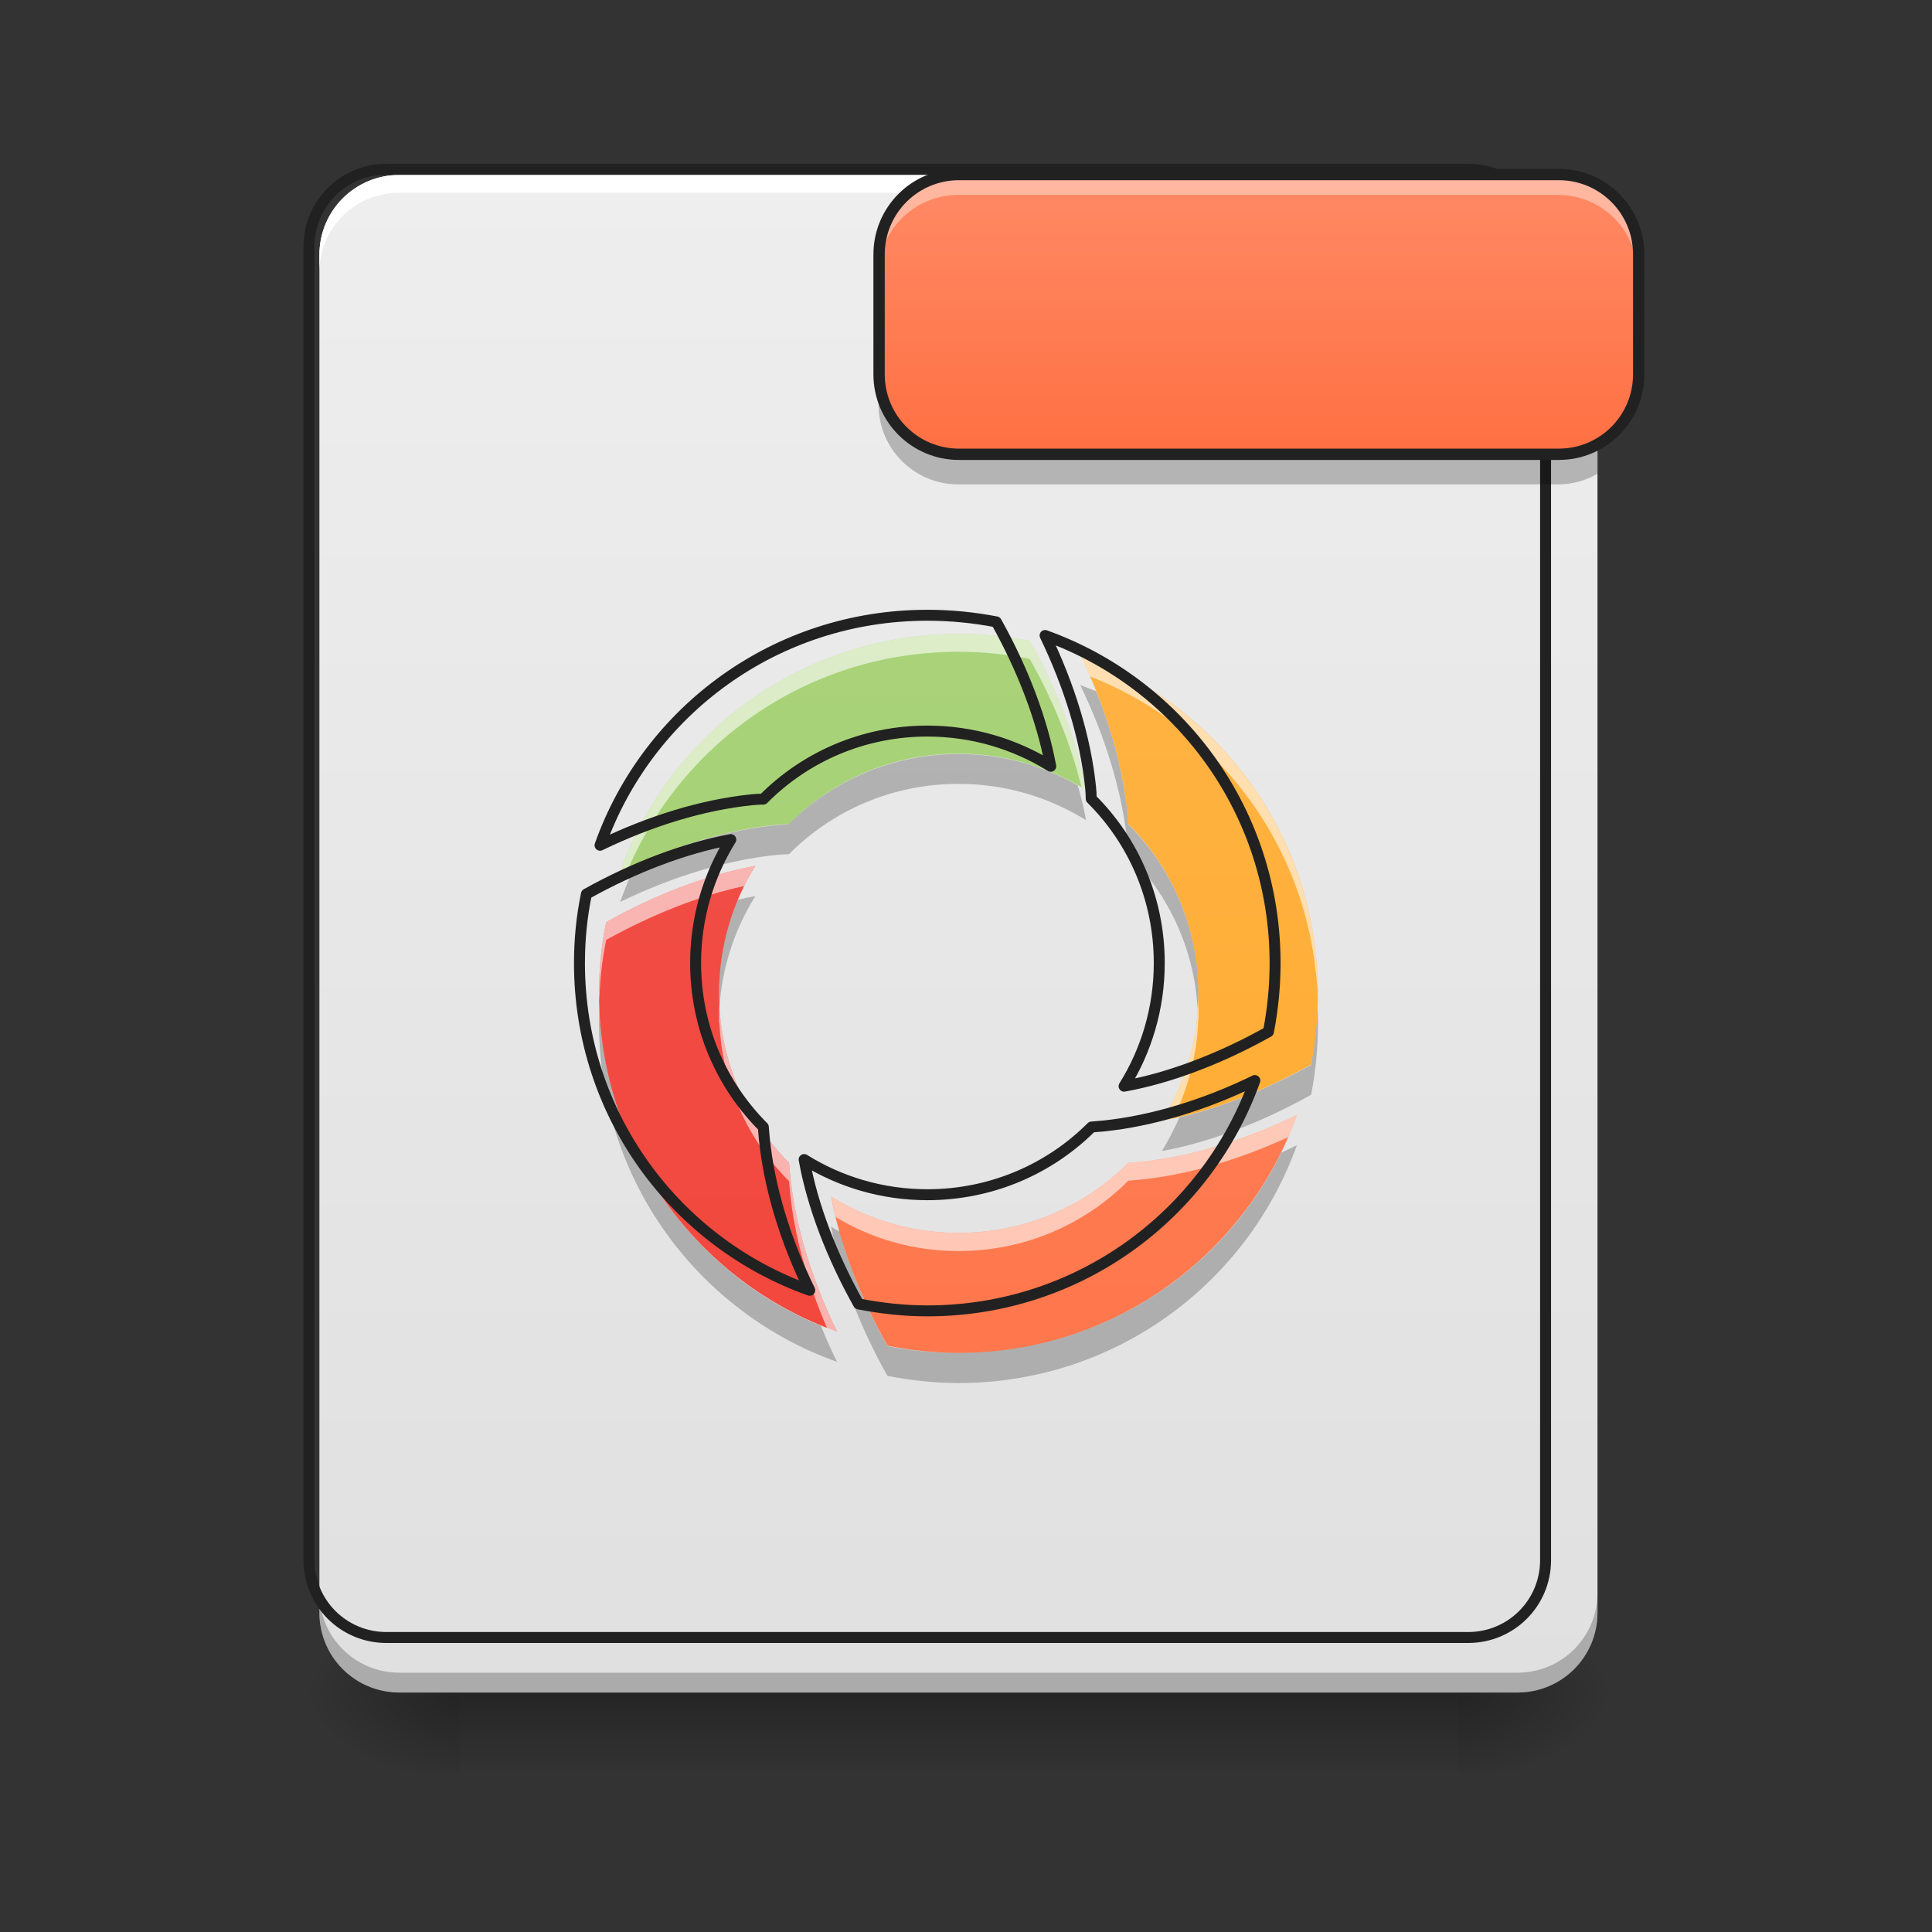 <svg height="22" viewBox="0 0 22 22" width="22" xmlns="http://www.w3.org/2000/svg" xmlns:xlink="http://www.w3.org/1999/xlink"><rect x="0" y="0" width="22" height="22" fill="#333333" stroke="none"/><linearGradient id="a" gradientTransform="matrix(.051 0 0 .043 -1.808 9.239)" gradientUnits="userSpaceOnUse" x1="254" x2="254" y1="233.5" y2="254.667"><stop offset="0" stop-opacity=".275"/><stop offset="1" stop-opacity="0"/></linearGradient><linearGradient id="b"><stop offset="0" stop-opacity=".314"/><stop offset=".222" stop-opacity=".275"/><stop offset="1" stop-opacity="0"/></linearGradient><radialGradient id="c" cx="450.909" cy="189.579" gradientTransform="matrix(0 -.054 -.097 -0 34.703 43.722)" gradientUnits="userSpaceOnUse" r="21.167" xlink:href="#b"/><radialGradient id="d" cx="450.909" cy="189.579" gradientTransform="matrix(-0 .054 .097 0 -12.873 -5.175)" gradientUnits="userSpaceOnUse" r="21.167" xlink:href="#b"/><radialGradient id="e" cx="450.909" cy="189.579" gradientTransform="matrix(-0 -.054 .097 -0 -12.873 43.722)" gradientUnits="userSpaceOnUse" r="21.167" xlink:href="#b"/><radialGradient id="f" cx="450.909" cy="189.579" gradientTransform="matrix(0 .054 -.097 0 34.703 -5.175)" gradientUnits="userSpaceOnUse" r="21.167" xlink:href="#b"/><linearGradient id="g" gradientUnits="userSpaceOnUse" x1="10.915" x2="10.915" y1="19.273" y2="1.991"><stop offset="0" stop-color="#e0e0e0"/><stop offset="1" stop-color="#eee"/></linearGradient><linearGradient id="h" gradientUnits="userSpaceOnUse" x1="10.915" x2="10.915" y1="19.952" y2="2.67"><stop offset="0" stop-color="#9ccc65"/><stop offset="1" stop-color="#aed581"/></linearGradient><linearGradient id="i" gradientUnits="userSpaceOnUse" x1="10.915" x2="10.915" y1="19.952" y2="2.67"><stop offset="0" stop-color="#ffa726"/><stop offset="1" stop-color="#ffb74d"/></linearGradient><linearGradient id="j" gradientUnits="userSpaceOnUse" x1="10.006" x2="10.006" y1="19.952" y2="2.67"><stop offset="0" stop-color="#f44336"/><stop offset="1" stop-color="#ef5350"/></linearGradient><linearGradient id="k"><stop offset="0" stop-color="#ff7043"/><stop offset="1" stop-color="#ff8a65"/></linearGradient><linearGradient id="l" gradientUnits="userSpaceOnUse" x1="10.915" x2="10.915" xlink:href="#k" y1="19.952" y2="2.67"/><linearGradient id="m" gradientUnits="userSpaceOnUse" x1="14.553" x2="14.553" xlink:href="#k" y1="5.175" y2="1.991"/><path d="m5.23 19.273h11.371v.91h-11.371zm0 0" fill="url(#a)"/><path d="m16.602 19.273h1.816v-.91h-1.816zm0 0" fill="url(#c)"/><path d="m5.23 19.273h-1.82v.91h1.82zm0 0" fill="url(#d)"/><path d="m5.23 19.273h-1.82v-.91h1.82zm0 0" fill="url(#e)"/><path d="m16.602 19.273h1.816v.91h-1.816zm0 0" fill="url(#f)"/><path d="m4.547 1.992c-.504 0-.91.406-.91.91v15.461c0 .504.406.91.91.91h12.734c.504 0 .91-.406.91-.91v-15.461c0-.504-.406-.91-.91-.91zm0 0" fill="url(#g)"/><path d="m3.637 18.137v.227c0 .504.406.91.91.91h12.734c.504 0 .91-.406.91-.91v-.227c0 .504-.406.91-.91.91h-12.734c-.504 0-.91-.406-.91-.91zm0 0" fill-opacity=".235"/><path d="m13.684 1.992.496.453h3.102c.504 0 .91.406.91.91v-.453c0-.504-.406-.91-.91-.91zm0 0" fill="#fff" fill-opacity=".392"/><path d="m10.914 7.219c-1.781 0-3.289 1.125-3.852 2.707.59-.285 1.207-.477 1.785-.535.043-.004.09-.008.137-.008.492-.496 1.176-.801 1.93-.801.535 0 1.031.152 1.453.414-.102-.547-.328-1.141-.641-1.699-.262-.051-.535-.078-.812-.078zm0 0" fill="url(#h)"/><path d="m12.301 7.457c.285.59.477 1.211.535 1.785.004.047.008.09.008.137.496.492.801 1.176.801 1.934 0 .531-.152 1.031-.414 1.449.543-.098 1.141-.328 1.699-.641.051-.262.078-.531.078-.809 0-1.781-1.125-3.289-2.707-3.855zm0 0" fill="url(#i)"/><path d="m8.602 9.859c-.547.102-1.141.328-1.699.641-.055.262-.082.535-.082.812 0 1.781 1.129 3.289 2.711 3.852-.289-.59-.477-1.207-.535-1.785-.004-.047-.008-.09-.012-.137-.492-.492-.797-1.176-.797-1.93 0-.535.152-1.031.414-1.453zm0 0" fill="url(#j)"/><path d="m14.77 12.695c-.594.289-1.211.477-1.785.535-.047.004-.094.008-.137.012-.492.492-1.176.797-1.934.797-.531 0-1.031-.152-1.449-.414.098.547.328 1.141.641 1.699.262.051.531.082.809.082 1.781 0 3.289-1.129 3.855-2.711zm0 0" fill="url(#l)"/><path d="m10.914 7.219c-1.781 0-3.289 1.125-3.852 2.707.031-.016.066-.031.098-.047.629-1.449 2.07-2.457 3.754-2.457.277 0 .551.027.812.082.27.477.473.984.59 1.465.016.008.031.02.051.027-.102-.547-.328-1.141-.641-1.699-.262-.051-.535-.078-.812-.078zm0 0" fill="#fff" fill-opacity=".588"/><path d="m12.301 7.457c.039.082.078.164.113.246 1.383.543 2.395 1.809 2.566 3.34.016.109.023.219.027.332 0-.02 0-.043 0-.062 0-1.781-1.125-3.289-2.707-3.855zm1.344 3.934c-.016.504-.164.973-.414 1.371.043-.008.086-.016.129-.027.172-.344.273-.73.285-1.137v.047c0-.035.004-.07.004-.105 0-.051-.004-.098-.004-.148zm0 0" fill="#fff" fill-opacity=".588"/><path d="m8.602 9.859c-.547.102-1.141.328-1.699.641-.055.262-.082.535-.082.812 0 .031.004.062.004.098.004-.242.031-.477.078-.707.512-.285 1.059-.504 1.57-.613.039-.078.082-.156.129-.23zm-.41 1.582c-.004.043-.004.086-.004.133v.102c0-.012 0-.02.004-.031.031.707.328 1.34.793 1.805.004.043.008.09.012.133.051.5.199 1.027.422 1.543.035.012.074.027.113.039-.289-.59-.477-1.207-.535-1.785-.004-.047-.008-.09-.012-.137-.465-.465-.762-1.098-.793-1.801zm0 0" fill="#fff" fill-opacity=".588"/><path d="m14.77 12.695c-.594.289-1.211.477-1.785.535-.047.004-.094.008-.137.012-.492.492-1.176.797-1.934.797-.531 0-1.031-.152-1.449-.414.016.078.031.156.051.234.406.246.887.387 1.398.387.758 0 1.441-.305 1.934-.801.043-.004.09-.008.137-.012.543-.055 1.125-.227 1.684-.484.039-.082.07-.168.102-.254zm0 0" fill="#fff" fill-opacity=".588"/><g fill-opacity=".235"><path d="m10.914 8.586c-.754 0-1.438.305-1.93.797-.047.004-.094.008-.137.012-.52.051-1.07.211-1.609.449-.066.141-.125.281-.176.426.59-.285 1.207-.477 1.785-.535.043-.004.09-.008.137-.008.492-.496 1.176-.801 1.93-.801.535 0 1.031.152 1.453.414-.023-.129-.055-.262-.094-.395-.398-.23-.863-.359-1.359-.359zm0 0"/><path d="m12.301 7.801c.285.59.477 1.211.535 1.785.004.047.008.09.008.137.457.457.754 1.074.793 1.762.004-.055.008-.113.008-.172 0-.754-.305-1.438-.801-1.93 0-.047-.004-.09-.008-.137-.047-.445-.168-.914-.355-1.375-.059-.023-.117-.047-.18-.07zm2.703 3.684c-.008.219-.035.434-.074.641-.492.273-1.012.484-1.5.598-.059.133-.125.262-.199.383.543-.098 1.141-.328 1.699-.641.051-.262.078-.531.078-.809 0-.059 0-.117-.004-.172zm0 0"/><path d="m8.602 10.203c-.066.012-.133.027-.199.043-.141.328-.215.688-.215 1.066 0 .059 0 .113.004.172.027-.469.176-.906.41-1.281zm-1.777 1.281c0 .059-.004.113-.004.172 0 1.781 1.129 3.289 2.711 3.852-.066-.133-.129-.273-.184-.41-1.434-.59-2.457-1.977-2.523-3.613zm0 0"/><path d="m14.77 13.039c-.059.031-.121.059-.18.086-.664 1.355-2.059 2.281-3.676 2.281-.277 0-.547-.027-.809-.078-.238-.426-.43-.875-.547-1.305-.031-.016-.062-.035-.094-.055.098.547.328 1.141.641 1.699.262.051.531.082.809.082 1.781 0 3.289-1.129 3.855-2.711zm0 0"/></g><path d="m959.908 575.182c-156.664 0-289.278 98.945-338.751 238.088 51.878-25.08 106.16-41.914 157.007-47.068 3.779-.344 7.902-.687 12.025-.687 43.289-43.632 103.412-70.43 169.719-70.43 47.068 0 90.7 13.399 127.805 36.417-8.933-48.098-28.859-100.32-56.344-149.449-23.019-4.466-47.068-6.871-71.461-6.871zm0 0" fill="none" stroke="#212121" stroke-linecap="round" stroke-linejoin="round" stroke-width="11.339" transform="matrix(.011 0 0 .011 0 .679)"/><path d="m1081.872 596.139c25.08 51.878 41.914 106.504 47.068 157.007.344 4.123.687 7.902.687 12.025 43.632 43.289 70.43 103.412 70.43 170.063 0 46.724-13.399 90.7-36.417 127.461 47.755-8.589 100.32-28.859 149.449-56.344 4.466-23.019 6.871-46.724 6.871-71.117 0-156.664-98.945-289.278-238.088-339.094zm0 0" fill="none" stroke="#212121" stroke-linecap="round" stroke-linejoin="round" stroke-width="11.339" transform="matrix(.011 0 0 .011 0 .679)"/><path d="m756.52 807.429c-48.098 8.933-100.32 28.859-149.449 56.344-4.81 23.019-7.215 47.068-7.215 71.461 0 156.664 99.289 289.278 238.431 338.751-25.423-51.878-41.914-106.16-47.068-157.007-.344-4.123-.687-7.902-1.031-12.025-43.289-43.289-70.086-103.412-70.086-169.719 0-47.068 13.399-90.7 36.417-127.805zm0 0" fill="none" stroke="#212121" stroke-linecap="round" stroke-linejoin="round" stroke-width="11.339" transform="matrix(.011 0 0 .011 0 .679)"/><path d="m1299.003 1056.854c-52.221 25.423-106.504 41.914-157.007 47.068-4.123.344-8.245.687-12.025 1.031-43.289 43.289-103.412 70.086-170.063 70.086-46.724 0-90.7-13.399-127.461-36.417 8.589 48.098 28.859 100.32 56.344 149.449 23.019 4.466 46.724 7.215 71.117 7.215 156.664 0 289.278-99.289 339.094-238.431zm0 0" fill="none" stroke="#212121" stroke-linecap="round" stroke-linejoin="round" stroke-width="11.339" transform="matrix(.011 0 0 .011 0 .679)"/><path d="m4.547 1.992c-.504 0-.91.406-.91.91v.199c0-.504.406-.906.91-.906h12.734c.504 0 .91.402.91.906v-.199c0-.504-.406-.91-.91-.91zm0 0" fill="#fff"/><path d="m399.905 175.216c-44.319 0-80.05 35.73-80.05 80.05v1359.813c0 44.319 35.73 80.05 80.05 80.05h1120.008c44.319 0 80.05-35.73 80.05-80.05v-1359.813c0-44.319-35.73-80.05-80.05-80.05zm0 0" fill="none" stroke="#212121" stroke-linecap="round" stroke-linejoin="round" stroke-width="11.339" transform="scale(.011)"/><path d="m10.914 1.992c-.504 0-.91.406-.91.91v1.363c0 .504.406.91.91.91h6.824c.504 0 .91-.406.91-.91v-1.363c0-.504-.406-.91-.91-.91zm0 0" fill="url(#m)"/><path d="m10.914 1.992c-.504 0-.91.406-.91.91v.227c0-.504.406-.91.91-.91h6.824c.504 0 .91.406.91.91v-.227c0-.504-.406-.91-.91-.91zm0 0" fill="#fff" fill-opacity=".392"/><path d="m10.004 4.266v.34c0 .504.406.91.91.91h6.824c.164 0 .32-.043.453-.121v-.34c-.133.074-.289.121-.453.121h-6.824c-.504 0-.91-.406-.91-.91zm0 0" fill-opacity=".235"/><path d="m253.976-168.641c-11.726 0-21.18 9.454-21.18 21.18v31.724c0 11.726 9.454 21.18 21.18 21.18h158.803c11.726 0 21.18-9.454 21.18-21.18v-31.724c0-11.726-9.454-21.18-21.18-21.18zm0 0" fill="none" stroke="#212121" stroke-linecap="round" stroke-linejoin="round" stroke-width="3" transform="matrix(.043 0 0 .043 0 9.239)"/></svg>
